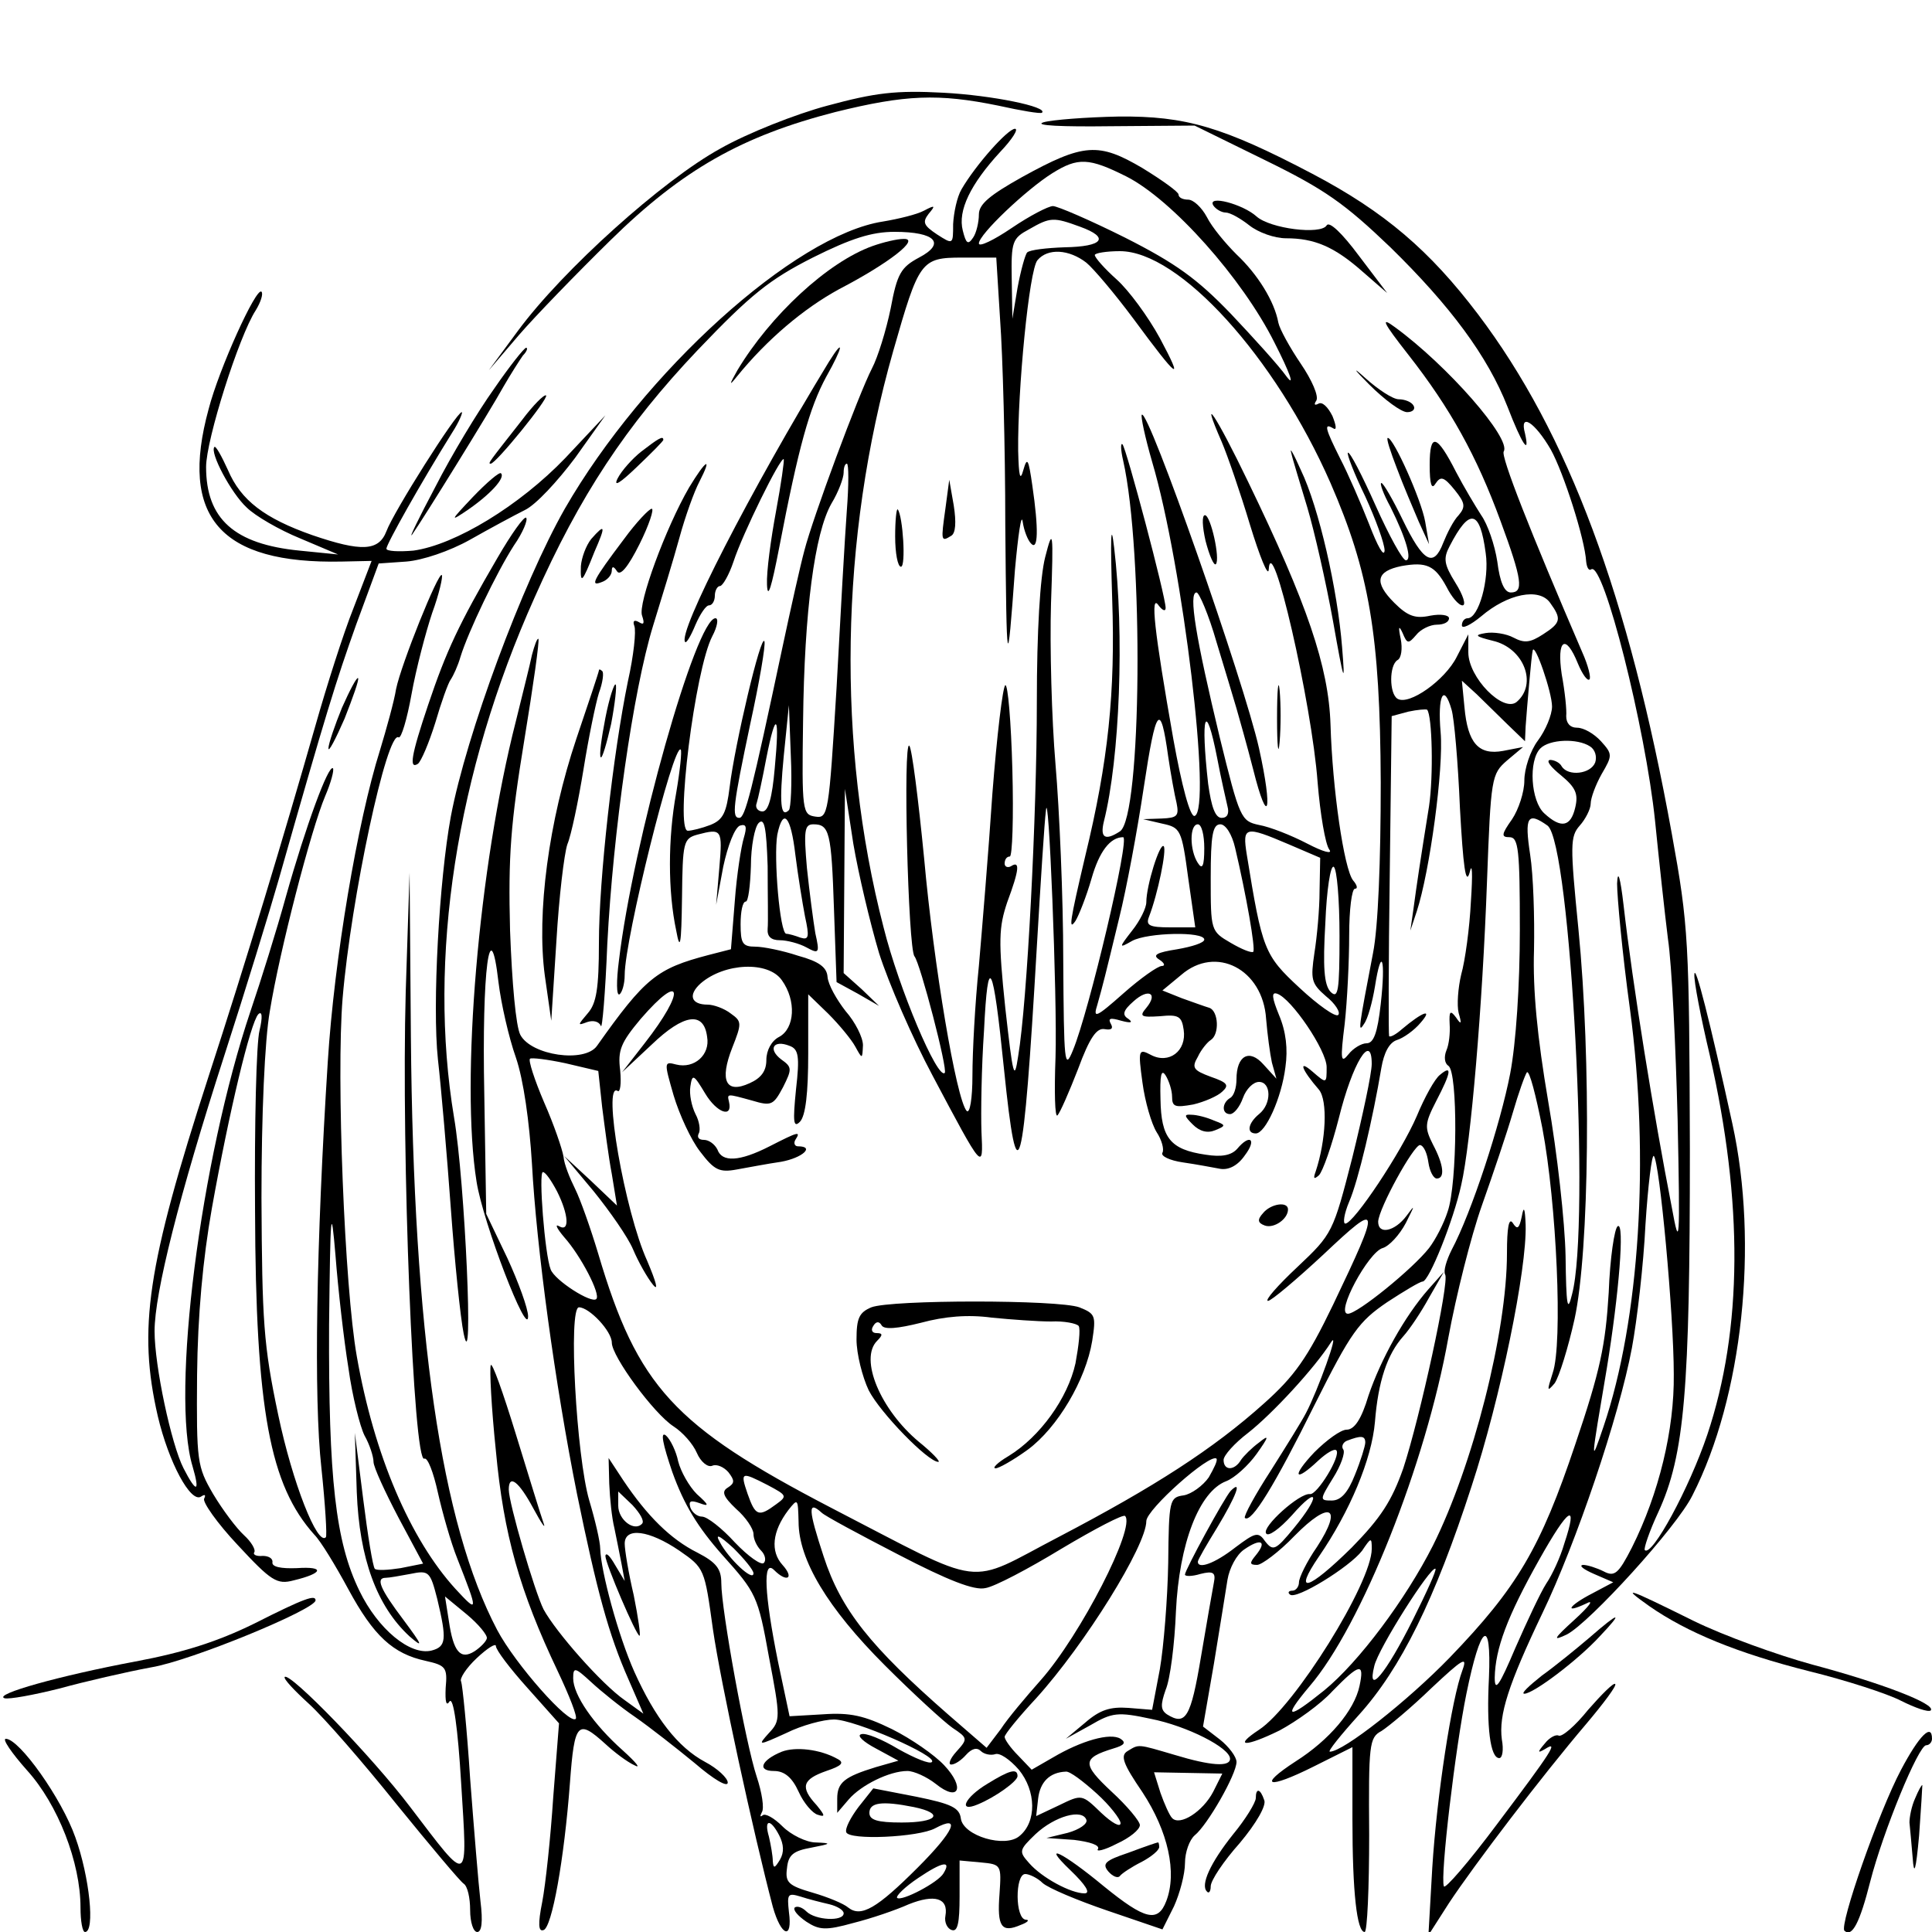 <?xml version="1.0" standalone="no"?>
<!DOCTYPE svg PUBLIC "-//W3C//DTD SVG 20010904//EN"
 "http://www.w3.org/TR/2001/REC-SVG-20010904/DTD/svg10.dtd">
<svg version="1.0" xmlns="http://www.w3.org/2000/svg"
 width="300pt" height="300pt" viewBox="0 0 300 300"
 preserveAspectRatio="xMidYMid meet">
<g transform="translate(0,300) scale(0.1,-0.1)"
fill="#000000" stroke="none">
<path d="M1285 2836 c-49 -13 -125 -43 -167 -67 -89 -49 -244 -188 -314 -283
l-45 -61 47 55 c26 30 90 96 142 147 112 110 205 162 349 199 109 27 160 29
253 10 36 -8 66 -13 68 -11 10 9 -77 27 -153 31 -74 4 -106 0 -180 -20z"/>
<path d="M1620 2810 c-15 -5 29 -7 105 -6 l130 1 110 -54 c92 -45 123 -67 194
-135 93 -91 151 -169 182 -248 22 -57 35 -77 27 -41 -9 33 15 18 40 -25 20
-36 53 -139 55 -174 1 -9 4 -15 8 -12 19 12 84 -246 99 -391 6 -60 15 -143 20
-183 6 -40 12 -166 15 -280 4 -195 3 -203 -9 -137 -28 143 -61 347 -75 470 -5
43 -9 56 -10 33 0 -20 8 -108 20 -195 31 -232 15 -483 -41 -648 -21 -62 -20
-58 5 90 19 116 28 228 17 221 -5 -3 -12 -49 -14 -103 -5 -82 -13 -121 -52
-236 -54 -161 -90 -222 -195 -331 -65 -67 -165 -146 -186 -146 -4 0 17 26 45
57 65 72 118 179 175 355 45 137 86 337 84 406 -1 27 -3 30 -6 13 -4 -19 -7
-21 -14 -10 -6 9 -9 -7 -9 -47 0 -123 -53 -330 -115 -454 -42 -83 -115 -181
-169 -225 -57 -46 -65 -44 -23 6 81 94 181 346 216 542 12 65 35 157 52 205
17 48 39 113 48 144 9 31 19 59 22 63 4 3 14 -36 24 -87 22 -116 32 -334 16
-380 -9 -28 -9 -30 3 -16 7 10 21 55 31 100 23 106 26 402 6 605 -13 131 -13
144 2 161 9 10 17 26 17 34 0 9 8 30 17 46 17 29 17 31 -1 51 -11 12 -27 21
-37 21 -11 0 -17 7 -17 18 1 9 -2 38 -7 65 -8 54 6 64 25 17 7 -17 15 -28 18
-25 3 2 -2 22 -11 42 -81 188 -127 305 -122 312 12 20 -88 134 -169 193 -23
17 -19 8 21 -43 65 -83 106 -157 143 -258 34 -92 36 -111 16 -111 -10 0 -17
16 -21 48 -4 26 -15 58 -25 72 -9 14 -27 44 -39 67 -30 59 -41 62 -41 11 0
-30 3 -39 9 -29 8 12 13 11 30 -10 16 -20 17 -26 6 -39 -8 -8 -18 -28 -24 -43
-15 -39 -31 -30 -63 36 -15 31 -30 57 -33 57 -3 0 3 -17 14 -37 25 -50 34 -83
24 -83 -5 0 -26 38 -47 85 -21 47 -40 84 -43 82 -2 -2 10 -33 27 -68 16 -35
30 -73 30 -84 -1 -11 -11 7 -24 41 -13 33 -33 79 -45 102 -23 46 -26 56 -11
47 6 -4 5 4 -1 19 -7 14 -16 23 -22 19 -6 -3 -7 -1 -3 5 4 7 -7 32 -24 57 -17
25 -33 54 -35 64 -6 33 -32 75 -65 106 -17 17 -38 42 -46 58 -8 15 -21 27 -29
27 -8 0 -15 3 -15 8 0 4 -25 22 -56 41 -68 40 -91 39 -187 -14 -50 -28 -67
-42 -67 -58 0 -12 -4 -29 -9 -36 -8 -12 -11 -9 -16 11 -8 31 12 72 58 122 19
20 29 36 23 36 -11 0 -61 -56 -83 -94 -7 -12 -12 -36 -13 -54 0 -32 0 -32 -25
-16 -21 14 -23 19 -13 32 11 13 10 14 -7 5 -11 -6 -40 -13 -64 -17 -137 -21
-372 -234 -494 -446 -66 -116 -153 -351 -177 -478 -18 -98 -29 -293 -20 -377
5 -44 14 -148 20 -231 6 -83 15 -171 20 -195 16 -77 2 237 -15 336 -41 246 3
535 125 807 70 158 142 267 253 384 83 87 112 110 179 144 60 30 92 40 127 40
64 0 80 -18 38 -40 -28 -15 -34 -25 -44 -79 -7 -34 -20 -76 -29 -93 -21 -41
-92 -232 -105 -283 -6 -22 -21 -89 -34 -150 -48 -226 -58 -265 -67 -265 -12 0
-10 18 17 146 14 64 24 122 22 128 -5 14 -46 -160 -54 -226 -5 -40 -10 -51
-30 -59 -13 -5 -29 -9 -35 -9 -20 0 11 250 38 302 8 15 10 28 5 28 -30 0 -128
-347 -150 -532 -4 -31 -4 -55 1 -52 4 3 8 16 8 30 0 56 76 361 87 350 2 -2 -1
-32 -7 -67 -13 -71 -13 -153 0 -214 6 -33 8 -23 9 51 1 86 2 92 24 98 38 10
39 8 34 -51 l-5 -58 11 59 c7 33 18 61 26 64 10 3 11 -2 6 -19 -4 -13 -11 -57
-14 -98 l-6 -75 -35 -9 c-80 -21 -98 -35 -173 -141 -19 -27 -102 -15 -119 17
-7 13 -13 81 -16 162 -3 116 1 167 22 295 14 85 24 156 22 158 -2 1 -6 -10
-10 -25 -3 -15 -15 -62 -25 -103 -58 -227 -86 -559 -61 -715 10 -64 80 -245
80 -209 0 12 -15 53 -32 90 l-33 69 -3 185 c-4 195 9 288 22 175 4 -33 16 -86
27 -117 12 -35 21 -100 25 -165 7 -130 36 -343 70 -513 31 -151 49 -218 80
-288 l23 -53 -29 21 c-36 25 -107 106 -126 141 -14 28 -54 165 -54 186 0 25
16 12 38 -29 13 -24 20 -34 16 -23 -4 11 -23 73 -43 138 -20 65 -37 113 -39
107 -2 -6 1 -66 8 -133 12 -130 37 -218 96 -342 18 -38 31 -71 28 -74 -10 -10
-94 85 -122 138 -87 165 -130 459 -134 921 l-2 255 -6 -185 c-7 -252 12 -736
29 -725 5 2 14 -21 21 -53 7 -31 20 -77 30 -102 33 -84 33 -86 -3 -47 -70 77
-126 207 -153 361 -19 107 -32 435 -22 556 13 155 69 417 87 405 4 -2 13 28
20 67 7 39 22 96 32 126 11 30 17 57 15 59 -5 6 -63 -138 -71 -177 -3 -19 -15
-62 -25 -95 -35 -111 -71 -325 -81 -483 -18 -283 -22 -523 -10 -631 6 -57 9
-106 7 -108 -13 -14 -52 85 -74 190 -23 109 -25 145 -26 337 0 129 5 245 13
290 15 93 64 282 86 334 9 21 14 40 12 43 -7 6 -42 -89 -73 -199 -14 -51 -39
-131 -55 -178 -78 -232 -124 -595 -90 -707 12 -41 6 -42 -14 -3 -19 37 -45
159 -45 213 0 59 38 210 108 427 33 102 71 226 85 275 73 257 89 308 120 395
l35 95 43 3 c25 2 67 16 99 34 30 17 69 38 85 46 17 8 51 45 78 81 l47 66 -62
-66 c-71 -74 -171 -135 -236 -144 -23 -2 -42 -1 -42 3 0 7 54 103 102 180 11
17 17 32 15 32 -8 0 -106 -155 -117 -185 -12 -31 -39 -32 -115 -6 -74 26 -111
54 -131 101 -10 22 -19 38 -21 36 -8 -8 26 -72 50 -94 13 -13 51 -35 83 -48
l59 -25 -60 6 c-101 10 -145 49 -145 130 0 42 51 203 77 243 8 13 12 26 9 29
-8 8 -66 -120 -82 -182 -46 -168 18 -241 207 -237 l46 1 -28 -73 c-16 -40 -42
-122 -59 -182 -50 -175 -108 -367 -166 -545 -96 -296 -110 -393 -79 -528 17
-72 51 -135 67 -125 6 4 8 3 5 -3 -3 -5 20 -38 52 -72 52 -56 61 -62 87 -55
46 11 49 22 5 19 -25 -1 -39 2 -38 9 1 6 -6 10 -15 10 -10 -1 -16 2 -13 6 2 4
-5 16 -16 26 -12 11 -33 39 -48 64 -25 43 -26 50 -25 185 1 93 9 180 23 259
27 151 60 288 72 301 6 6 7 -4 2 -25 -5 -19 -8 -145 -7 -280 1 -310 23 -426
92 -503 10 -10 33 -48 53 -85 39 -72 69 -100 120 -111 31 -7 34 -10 31 -42 -1
-22 1 -29 6 -21 6 8 13 -42 18 -126 10 -162 14 -160 -79 -38 -59 78 -187 210
-195 202 -2 -3 15 -21 38 -42 23 -21 84 -91 136 -156 52 -64 99 -120 104 -123
6 -4 10 -22 10 -41 0 -19 5 -34 11 -34 7 0 9 16 5 48 -3 26 -10 111 -16 190
-5 78 -12 146 -14 151 -3 4 8 21 24 36 17 16 30 24 30 19 0 -6 22 -35 49 -65
l49 -55 -9 -115 c-4 -62 -12 -136 -17 -162 -7 -35 -6 -47 2 -44 13 4 32 109
41 229 7 94 12 99 55 60 14 -13 34 -28 45 -33 11 -6 3 4 -18 23 -45 40 -77 86
-77 112 0 18 3 17 28 -6 15 -14 46 -39 68 -54 23 -16 65 -49 93 -72 29 -25 51
-38 51 -30 0 7 -16 22 -35 32 -43 23 -78 69 -110 140 -25 56 -52 156 -53 191
0 11 -8 45 -17 75 -20 68 -33 300 -16 300 16 0 51 -37 51 -55 0 -21 65 -110
96 -130 14 -9 30 -27 36 -41 6 -14 17 -23 24 -20 7 3 18 -2 25 -10 10 -13 10
-17 -1 -24 -10 -6 -7 -14 13 -33 15 -13 27 -31 27 -39 0 -8 5 -19 12 -26 6 -6
8 -15 4 -19 -4 -4 -24 10 -45 32 -20 22 -43 40 -51 40 -7 0 -15 6 -18 14 -3
10 0 12 14 7 16 -6 15 -3 -4 14 -12 12 -25 35 -29 51 -3 15 -12 34 -19 40 -9
7 -5 -13 10 -57 18 -50 39 -85 78 -129 52 -58 55 -63 72 -158 18 -94 18 -99 0
-118 -18 -20 -17 -20 27 0 24 12 58 21 74 21 32 0 162 -57 152 -66 -3 -4 -27
6 -52 20 -25 15 -51 26 -58 23 -7 -2 4 -12 23 -22 l35 -19 -35 -10 c-49 -15
-60 -24 -60 -49 l0 -22 18 21 c19 22 63 44 91 44 10 0 30 -9 44 -20 36 -29 46
-6 13 29 -15 16 -51 41 -81 56 -43 21 -65 26 -107 23 l-52 -3 -18 85 c-21 104
-24 160 -6 142 20 -20 32 -13 13 8 -19 21 -16 52 9 85 15 19 15 18 16 -18 0
-59 45 -134 134 -223 44 -44 92 -88 105 -97 24 -16 24 -17 6 -37 -10 -11 -13
-20 -8 -20 6 0 16 7 23 15 9 10 17 12 23 6 5 -5 15 -7 22 -5 7 3 23 -8 37 -24
27 -33 28 -81 1 -103 -22 -19 -87 0 -91 27 -2 17 -15 23 -69 34 l-67 13 -23
-29 c-12 -16 -21 -33 -19 -39 4 -13 112 -8 138 6 41 22 30 -4 -27 -61 -63 -63
-88 -78 -108 -62 -7 6 -31 16 -55 23 -38 11 -43 16 -40 38 2 21 10 27 38 32
31 6 32 7 7 8 -15 0 -39 12 -52 25 -13 13 -27 21 -31 17 -4 -3 -4 -1 -1 5 4 6
0 31 -8 55 -17 51 -55 259 -55 301 0 22 -8 32 -37 47 -42 21 -78 57 -115 112
l-23 35 1 -40 c1 -23 4 -53 8 -69 3 -15 8 -39 11 -55 l5 -27 -15 25 c-8 14
-14 20 -15 14 0 -12 48 -124 53 -124 2 0 -2 28 -9 63 -8 34 -14 70 -14 80 0
26 38 21 85 -11 39 -27 39 -28 52 -122 12 -83 63 -317 93 -431 13 -46 31 -52
25 -8 -3 28 -2 30 18 24 12 -4 32 -9 45 -12 12 -3 22 -9 22 -14 0 -13 -44 -11
-58 3 -6 6 -14 9 -18 6 -3 -4 5 -13 18 -22 20 -13 30 -14 73 -2 28 7 66 20 86
29 40 16 62 10 57 -18 -2 -10 3 -20 10 -22 9 -3 12 11 12 52 l0 56 33 -3 c32
-3 32 -4 29 -49 -4 -51 3 -61 33 -48 11 4 14 8 8 8 -17 1 -17 71 -1 71 6 0 19
-6 27 -14 9 -8 54 -27 101 -43 l85 -29 18 36 c9 20 17 50 17 67 0 17 7 36 15
43 20 16 65 95 65 114 0 8 -12 24 -26 35 l-26 20 17 98 c9 54 18 112 21 130 3
18 14 39 26 47 26 18 36 13 18 -9 -10 -12 -10 -15 2 -15 7 0 34 20 58 45 55
56 76 46 35 -17 -16 -23 -28 -48 -28 -55 0 -7 -5 -13 -10 -13 -6 0 -8 -3 -4
-6 9 -9 93 43 112 68 14 21 15 21 15 3 0 -53 -120 -245 -175 -281 -41 -27 -21
-27 32 -1 26 14 64 41 82 61 42 43 50 45 42 8 -8 -38 -47 -84 -99 -117 -60
-39 -44 -44 28 -8 l60 30 0 -112 c0 -114 7 -175 19 -175 4 0 7 68 7 151 -1
140 0 151 19 161 11 7 46 36 78 67 48 45 56 50 48 28 -17 -45 -40 -196 -47
-307 l-6 -105 32 50 c39 59 144 197 213 278 27 32 48 60 45 62 -2 3 -21 -16
-42 -40 -20 -25 -41 -43 -46 -40 -4 2 -14 -3 -21 -12 -12 -14 -12 -16 0 -9 22
14 11 -3 -74 -116 -44 -59 -82 -103 -83 -97 -6 15 18 216 35 299 22 108 39
121 35 25 -4 -77 2 -125 16 -125 5 0 7 13 4 29 -5 38 10 85 63 196 52 108 119
305 139 412 8 43 18 129 21 191 4 62 10 110 13 107 9 -9 31 -246 31 -339 1
-86 -23 -185 -65 -269 -21 -41 -27 -46 -44 -37 -10 5 -25 10 -32 10 -7 -1 1
-7 17 -14 l30 -13 -32 -17 c-37 -19 -46 -33 -10 -16 13 7 5 -4 -18 -25 -33
-30 -35 -34 -12 -23 35 18 171 167 195 216 78 153 103 390 62 577 -35 160 -58
250 -59 232 -1 -10 10 -67 24 -126 52 -228 51 -425 -4 -589 -28 -83 -86 -190
-97 -179 -2 2 7 29 21 59 41 89 49 190 49 563 -1 324 -2 347 -28 490 -67 370
-161 622 -301 807 -75 99 -145 159 -257 218 -139 73 -197 90 -301 89 -50 -1
-103 -5 -117 -9z m129 -84 c71 -36 180 -158 230 -258 24 -47 32 -70 19 -53
-12 17 -52 61 -87 98 -52 54 -85 78 -164 118 -54 27 -105 49 -112 49 -7 0 -36
-15 -64 -34 -28 -19 -51 -30 -51 -24 0 14 74 84 114 109 40 25 57 24 115 -5z
m-72 -78 c47 -17 36 -31 -24 -32 -28 -1 -54 -4 -58 -8 -3 -3 -10 -28 -15 -55
l-8 -48 -1 62 c-1 58 1 63 27 77 33 19 38 19 79 4z m10 -56 c11 -9 44 -48 73
-87 70 -95 79 -101 41 -30 -18 33 -48 74 -67 91 -19 17 -34 34 -34 38 0 3 18
6 39 6 92 0 241 -164 327 -360 60 -138 77 -235 78 -465 0 -122 -4 -225 -12
-265 -22 -115 -24 -126 -14 -110 6 8 13 34 17 58 10 64 17 44 9 -27 -5 -45
-11 -61 -22 -61 -8 0 -21 -8 -28 -17 -12 -15 -13 -9 -6 47 4 36 7 98 7 138 0
39 4 72 9 72 5 0 3 6 -3 13 -14 18 -32 141 -35 242 -3 90 -36 187 -128 377
-50 104 -76 142 -41 62 9 -21 29 -79 44 -129 15 -49 28 -81 29 -70 4 67 67
-207 76 -330 4 -49 12 -96 18 -104 6 -8 -9 -4 -34 9 -25 13 -58 26 -75 29 -28
6 -30 10 -61 136 -37 154 -49 225 -36 225 4 0 19 -35 31 -77 13 -43 27 -89 31
-103 4 -14 16 -56 26 -95 23 -92 31 -66 9 33 -23 103 -172 528 -182 518 -2 -2
5 -35 16 -73 48 -162 93 -541 66 -550 -7 -2 -20 47 -33 119 -30 170 -36 227
-23 208 6 -8 11 -10 11 -4 0 18 -61 248 -67 254 -3 3 -3 -8 1 -25 32 -141 29
-554 -5 -576 -23 -15 -31 -10 -25 15 25 99 32 292 16 426 -5 43 -6 15 -3 -80
5 -145 -6 -252 -42 -400 -24 -102 -26 -116 -15 -100 5 8 17 38 25 66 12 42 29
64 49 64 11 0 -53 -271 -78 -331 -13 -32 -14 -21 -15 141 0 96 -6 233 -12 303
-6 71 -9 183 -7 250 4 114 3 119 -9 72 -8 -31 -13 -115 -13 -225 0 -176 -15
-467 -29 -550 -6 -40 -8 -32 -20 75 -11 105 -10 125 3 164 19 51 20 65 6 56
-5 -3 -10 -1 -10 4 0 6 3 11 8 11 4 0 6 61 4 135 -2 75 -7 133 -11 131 -4 -3
-13 -78 -20 -168 -6 -90 -16 -210 -21 -268 -6 -58 -10 -134 -10 -170 0 -36 -4
-60 -9 -55 -16 18 -51 225 -66 392 -9 92 -19 171 -23 175 -10 10 -2 -315 8
-327 9 -11 52 -176 47 -181 -11 -11 -71 130 -95 226 -73 282 -68 604 15 895
40 140 43 145 107 145 l53 0 6 -97 c4 -54 8 -197 8 -318 2 -229 3 -235 15 -70
5 55 10 89 12 75 2 -14 8 -29 13 -34 11 -12 12 22 2 90 -6 42 -8 45 -14 24 -5
-18 -7 -10 -8 30 -1 94 17 281 30 296 16 19 49 17 76 -4z m-372 -384 c-3 -40
-10 -164 -16 -276 -12 -197 -13 -203 -33 -200 -20 3 -21 8 -19 148 2 172 18
292 44 338 11 18 19 40 19 48 0 8 2 14 5 14 3 0 3 -33 0 -72z m992 -67 c6 -41
-11 -101 -28 -101 -5 0 -9 -5 -9 -11 0 -6 13 0 30 14 41 35 90 45 107 21 18
-25 17 -31 -11 -49 -20 -13 -29 -14 -46 -5 -11 6 -31 9 -43 7 -18 -3 -17 -5
11 -12 48 -11 70 -67 37 -95 -21 -17 -75 38 -75 77 l0 28 -18 -35 c-18 -36
-74 -76 -92 -65 -13 8 -13 52 0 60 6 3 8 18 5 33 -4 19 -3 22 3 9 7 -17 9 -17
21 -3 7 9 22 16 32 16 11 0 19 4 19 10 0 5 -13 7 -29 4 -23 -5 -35 -1 -56 20
-32 32 -28 49 11 57 39 7 52 1 70 -32 8 -16 19 -29 25 -29 6 0 1 16 -11 35
-18 29 -19 38 -9 57 31 60 47 57 56 -11z m103 -238 c0 -13 -10 -37 -22 -53
-12 -16 -21 -44 -21 -62 0 -18 -9 -45 -19 -60 -17 -24 -17 -28 -4 -28 14 0 16
-20 16 -144 0 -86 -6 -176 -15 -223 -15 -78 -60 -216 -91 -274 -8 -16 -13 -33
-10 -38 7 -11 -39 -222 -65 -301 -18 -51 -35 -77 -80 -123 -68 -67 -92 -74
-51 -14 48 70 82 151 87 209 5 63 19 105 44 133 10 11 28 38 40 60 l23 40 -24
-27 c-37 -42 -74 -109 -93 -165 -11 -37 -22 -53 -34 -53 -9 0 -31 -16 -50 -35
-36 -38 -31 -48 6 -13 13 12 25 19 28 16 8 -8 -30 -70 -41 -68 -16 2 -75 -51
-68 -61 3 -6 21 7 40 28 42 48 45 31 3 -20 -28 -34 -32 -36 -44 -21 -11 16
-15 15 -47 -9 -32 -25 -58 -34 -58 -22 0 3 14 27 30 53 29 48 40 76 21 57 -10
-11 -71 -123 -71 -130 0 -3 11 -3 24 1 20 5 24 2 21 -13 -2 -10 -11 -62 -20
-115 -16 -96 -24 -108 -53 -90 -10 7 -10 15 -2 38 7 16 14 71 16 122 5 105 36
186 78 202 13 5 34 24 47 42 20 28 20 31 4 18 -11 -8 -24 -21 -28 -27 -10 -17
-27 -17 -27 0 0 7 17 26 38 42 37 29 103 100 129 141 14 21 -21 -76 -39 -110
-6 -12 -31 -52 -55 -90 -24 -37 -42 -70 -40 -73 10 -9 47 52 108 175 57 114
69 130 113 160 26 17 51 32 55 32 10 0 48 95 60 150 15 65 33 278 40 471 6
162 7 167 31 188 l25 21 -31 -6 c-38 -7 -55 12 -60 68 l-4 41 23 -21 c12 -12
34 -33 48 -47 l27 -26 1 23 c2 28 9 111 11 118 3 13 30 -65 30 -87z m-156 -5
c4 -13 10 -81 13 -153 5 -90 9 -121 15 -100 4 18 5 -1 2 -45 -2 -41 -9 -92
-15 -113 -5 -21 -7 -48 -4 -60 5 -17 4 -19 -4 -7 -9 12 -11 10 -10 -10 1 -14
-1 -32 -5 -41 -4 -10 -3 -20 3 -24 15 -9 14 -183 -1 -226 -6 -19 -19 -44 -29
-57 -25 -32 -111 -102 -126 -102 -20 0 32 96 54 102 10 3 26 20 36 39 14 28
15 30 1 11 -18 -24 -44 -30 -44 -9 1 21 55 119 65 119 6 -1 11 -13 13 -27 2
-14 8 -25 13 -25 13 0 11 21 -6 53 -13 26 -13 32 5 67 24 46 25 57 6 41 -8 -6
-24 -35 -36 -64 -24 -56 -98 -167 -111 -167 -4 0 -2 15 6 34 14 32 37 130 50
208 4 23 12 39 24 43 10 3 27 15 37 27 20 23 3 17 -29 -10 -9 -8 -18 -13 -20
-11 -1 2 -1 115 1 251 l3 246 26 7 c14 3 27 4 29 3 8 -9 10 -103 3 -150 -14
-87 -19 -121 -24 -158 l-5 -35 10 30 c20 61 42 222 37 278 -5 57 5 77 17 35z
m-1029 -156 c-13 -13 -15 11 -8 84 l8 79 3 -79 c2 -43 0 -81 -3 -84z m589 83
c4 -27 10 -60 13 -72 4 -20 1 -23 -23 -24 l-29 -1 30 -7 c28 -6 30 -9 40 -84
l11 -77 -39 0 c-32 0 -38 3 -33 16 14 36 28 105 23 110 -6 6 -27 -61 -27 -87
0 -9 -10 -29 -22 -44 -21 -27 -21 -28 0 -16 24 13 112 15 112 2 0 -5 -19 -11
-42 -15 -32 -5 -39 -9 -28 -16 8 -5 10 -10 4 -10 -6 0 -33 -19 -59 -42 -44
-39 -48 -40 -41 -18 9 32 11 40 34 135 11 44 28 135 38 202 19 126 26 135 38
48z m-611 -18 c-4 -46 -10 -67 -19 -67 -7 0 -12 6 -9 13 2 6 9 38 15 70 15 76
21 68 13 -16z m687 16 c6 -32 14 -66 16 -75 3 -11 0 -18 -9 -18 -10 0 -16 17
-21 53 -12 107 -4 132 14 40z m579 18 c8 -5 11 -16 8 -25 -7 -18 -42 -22 -52
-6 -3 6 -12 10 -18 10 -7 -1 1 -11 17 -24 23 -19 27 -29 22 -50 -7 -30 -22
-33 -48 -9 -21 19 -25 82 -6 101 14 14 57 16 77 3z m-1104 -321 c15 -47 52
-132 83 -190 79 -149 79 -149 76 -87 -1 29 0 99 4 157 6 123 14 108 31 -60 21
-205 30 -172 51 190 6 102 12 196 14 210 4 53 18 -290 15 -382 -2 -53 -1 -94
3 -90 4 4 18 36 32 72 18 49 29 64 41 62 11 -2 14 1 10 8 -5 9 -1 10 16 5 15
-4 19 -3 11 3 -10 6 -8 13 8 27 23 21 39 13 20 -10 -11 -13 -9 -15 21 -13 29
3 34 0 37 -21 5 -33 -23 -54 -51 -39 -19 10 -20 8 -13 -43 4 -30 14 -64 22
-77 8 -12 12 -27 9 -32 -3 -5 11 -12 32 -15 21 -3 47 -8 58 -10 13 -2 27 5 38
21 19 25 8 34 -12 10 -9 -10 -24 -13 -49 -9 -55 8 -69 26 -70 86 -1 37 1 48 8
37 5 -8 10 -23 10 -33 0 -16 5 -17 33 -12 17 4 38 13 45 20 11 10 8 14 -18 23
-27 10 -30 14 -20 31 5 11 15 23 20 26 14 9 12 45 -2 50 -7 2 -26 9 -43 15
l-30 12 29 24 c54 47 127 9 132 -68 2 -24 6 -54 9 -68 l7 -25 -20 22 c-22 25
-42 14 -42 -23 0 -13 -4 -26 -10 -29 -13 -8 -13 -25 0 -25 6 0 15 11 20 25 5
14 16 25 25 25 19 0 20 -34 0 -50 -17 -14 -20 -30 -5 -30 15 0 40 55 46 103 4
28 1 55 -10 81 -11 27 -12 36 -3 33 22 -7 77 -88 77 -114 0 -26 0 -26 -22 -7
-23 20 -17 3 10 -28 14 -17 11 -79 -5 -127 -4 -11 -3 -13 5 -6 6 6 20 46 31
89 21 85 51 134 51 84 0 -15 -14 -80 -30 -145 -30 -117 -31 -119 -85 -170 -31
-29 -52 -53 -46 -53 5 0 44 33 86 72 89 84 90 79 15 -78 -40 -83 -60 -111
-107 -153 -79 -71 -171 -130 -318 -207 -148 -77 -109 -82 -355 45 -244 127
-300 188 -361 394 -12 40 -28 85 -36 101 -8 16 -17 38 -18 50 -2 12 -15 50
-30 84 -15 35 -25 66 -22 68 2 2 27 -1 55 -7 l51 -12 6 -56 c4 -31 10 -78 15
-104 l8 -49 -41 39 -41 38 46 -55 c25 -31 53 -71 61 -90 8 -19 22 -44 31 -55
9 -11 5 4 -9 37 -35 77 -70 279 -46 264 4 -3 6 11 4 32 -4 31 1 43 32 80 65
75 70 44 6 -38 l-35 -45 46 43 c50 48 81 52 86 12 5 -28 -20 -50 -48 -43 -19
5 -19 4 -4 -48 9 -30 27 -69 41 -87 22 -29 30 -33 57 -28 17 3 48 9 69 12 33
6 53 24 26 24 -5 0 -7 5 -4 10 9 14 5 13 -40 -10 -47 -24 -74 -25 -81 -5 -4 8
-13 15 -21 15 -8 0 -11 4 -8 10 3 5 1 19 -5 30 -6 12 -10 31 -8 43 3 20 5 19
23 -11 18 -30 43 -39 37 -13 -3 13 -4 13 36 2 30 -9 33 -7 48 21 14 28 14 31
-3 43 -21 16 -12 31 13 21 14 -5 16 -16 10 -68 -5 -50 -4 -60 6 -50 9 9 13 45
13 106 l0 92 31 -30 c17 -17 36 -40 42 -51 11 -20 11 -20 12 2 0 12 -12 36
-27 53 -14 18 -27 41 -28 53 -1 15 -13 24 -46 33 -24 8 -54 14 -66 14 -20 0
-23 5 -23 35 0 19 3 35 8 35 4 0 7 25 8 55 0 31 6 61 12 67 9 9 12 -7 14 -67
0 -44 1 -88 0 -97 -1 -12 5 -18 19 -18 11 0 30 -5 41 -11 20 -11 21 -9 14 22
-3 18 -9 63 -13 101 -5 58 -4 68 10 68 25 0 28 -12 32 -132 l4 -113 33 -18 33
-19 -27 26 -28 25 1 143 1 143 13 -85 c8 -47 26 -123 40 -170z m-130 153 c4
-32 11 -75 15 -96 7 -32 6 -37 -7 -33 -8 3 -18 6 -22 6 -10 0 -20 119 -14 154
9 43 21 29 28 -31z m1168 45 c36 -27 67 -621 38 -728 -7 -29 -9 -19 -10 60 -1
52 -13 160 -27 240 -17 100 -24 173 -22 235 1 50 -1 116 -6 148 -9 59 -4 67
27 45z m-533 -35 c0 -28 -3 -34 -10 -23 -13 20 -13 60 0 60 6 0 10 -17 10 -37z
m48 0 c17 -72 32 -157 28 -161 -3 -2 -18 4 -35 14 -31 18 -31 19 -31 101 0 66
3 83 15 83 8 0 18 -15 23 -37z m83 6 l49 -21 -1 -52 c0 -28 -4 -71 -8 -96 -6
-41 -5 -47 18 -67 14 -11 23 -25 19 -29 -4 -4 -31 15 -60 42 -55 51 -58 59
-82 207 -7 44 -3 45 65 16z m79 -142 c0 -86 -2 -99 -14 -87 -10 11 -12 38 -8
107 2 51 8 90 13 87 5 -3 9 -51 9 -107z m-866 -69 c23 -32 20 -75 -4 -88 -12
-6 -20 -21 -20 -36 0 -17 -8 -28 -26 -36 -37 -17 -47 4 -27 55 15 38 15 41 -2
53 -10 8 -27 14 -36 14 -26 0 -31 15 -11 33 37 32 105 35 126 5z m-349 -328
c18 -36 20 -64 3 -54 -7 4 -3 -4 8 -17 26 -29 57 -89 50 -96 -7 -8 -65 29 -71
46 -9 23 -19 151 -12 151 4 0 13 -13 22 -30z m-324 -274 c6 -44 18 -91 25
-105 8 -14 14 -33 14 -41 0 -8 18 -47 39 -87 l38 -71 -35 -7 c-19 -3 -37 -4
-40 -1 -3 3 -11 52 -18 108 l-13 103 3 -92 c4 -103 31 -177 82 -224 22 -19 20
-14 -9 25 -37 49 -44 66 -28 66 5 0 22 3 38 6 29 6 31 4 42 -39 15 -63 14 -74
-9 -80 -33 -8 -83 33 -112 93 -37 76 -48 174 -47 413 2 177 3 190 10 107 4
-52 13 -131 20 -174z m1579 -116 c0 -5 -7 -28 -16 -50 -11 -28 -22 -40 -36
-40 -19 0 -19 1 2 35 12 19 19 39 16 44 -4 5 0 12 6 14 21 8 28 8 28 -3z
m-243 -54 c-9 -13 -27 -26 -39 -28 -22 -3 -23 -7 -24 -105 -1 -56 -7 -130 -13
-165 l-12 -63 -37 3 c-28 2 -44 -3 -67 -23 l-30 -25 38 21 c34 20 43 21 94 10
56 -11 123 -45 123 -62 0 -13 -30 -11 -86 6 -58 17 -55 17 -73 6 -12 -7 -7
-20 23 -64 40 -61 54 -125 37 -169 -13 -34 -33 -29 -97 23 -64 53 -99 70 -52
25 24 -23 32 -36 22 -36 -21 0 -66 24 -86 47 -16 18 -16 20 10 45 30 28 73 40
79 22 2 -6 -11 -15 -29 -20 l-33 -8 43 -3 c24 -3 40 -8 37 -14 -4 -5 10 -2 29
8 20 9 36 22 36 29 0 6 -20 30 -44 52 -46 43 -46 52 3 67 17 5 20 9 11 15 -16
10 -61 -3 -105 -29 l-33 -19 -21 22 c-12 12 -21 25 -21 29 0 4 22 31 49 60 76
84 171 237 171 275 0 18 99 106 109 97 2 -3 -4 -15 -12 -29z m-685 -12 c30
-16 31 -17 13 -30 -27 -20 -32 -18 -44 16 -12 35 -10 35 31 14z m-195 -60
c-12 -13 -37 6 -37 28 l0 22 22 -21 c12 -13 19 -25 15 -29z m279 17 c5 -5 59
-34 119 -65 77 -40 118 -56 135 -52 14 2 67 30 118 61 52 31 96 54 99 51 17
-17 -69 -185 -131 -255 -23 -26 -51 -59 -62 -76 l-22 -29 -60 52 c-120 105
-166 162 -193 245 -24 73 -25 88 -3 68z m1153 -48 c-6 -21 -19 -49 -28 -62 -9
-14 -30 -59 -48 -100 -25 -59 -32 -69 -32 -46 1 45 19 94 69 183 46 82 61 91
39 25z m-1259 -46 c0 -14 -39 23 -52 48 -8 14 -2 12 21 -9 17 -17 31 -34 31
-39z m1024 -72 c-42 -84 -72 -120 -60 -72 6 27 88 156 95 151 2 -2 -14 -37
-35 -79z m-1438 -29 c-1 -5 -10 -14 -19 -20 -22 -14 -33 -1 -40 47 l-6 38 34
-28 c18 -15 32 -32 31 -37z m947 -241 c20 -18 37 -40 37 -46 0 -7 -13 0 -30
16 -30 29 -30 29 -65 12 l-36 -17 3 27 c3 26 18 41 43 42 6 1 27 -15 48 -34z
m181 3 c-16 -31 -52 -54 -64 -41 -4 4 -12 22 -18 39 l-10 32 53 -1 53 -1 -14
-28z m-465 -24 c48 -10 37 -24 -19 -24 -38 0 -50 4 -50 15 0 16 19 19 69 9z
m-209 -44 c7 -14 8 -26 1 -38 -8 -13 -10 -14 -11 -2 0 8 -3 25 -6 38 -8 27 2
29 16 2z m255 -59 c-8 -14 -65 -44 -72 -38 -2 3 12 17 33 31 37 25 52 28 39 7z"/>
<path d="M2005 2297 c2 -10 14 -48 25 -85 11 -37 29 -116 40 -177 17 -96 19
-101 14 -40 -7 89 -36 217 -64 275 -11 25 -18 37 -15 27z"/>
<path d="M1468 2210 c-7 -50 -7 -52 9 -42 7 4 8 21 4 47 l-7 40 -6 -45z"/>
<path d="M1390 2167 c0 -26 4 -47 9 -47 8 0 3 79 -5 89 -2 2 -4 -17 -4 -42z"/>
<path d="M1872 2160 c6 -23 13 -39 16 -36 7 8 -8 76 -17 76 -5 0 -4 -18 1 -40z"/>
<path d="M1983 1885 c0 -44 2 -61 4 -37 2 23 2 59 0 80 -2 20 -4 1 -4 -43z"/>
<path d="M1852 1254 c11 -11 23 -14 35 -9 17 7 17 8 -2 15 -11 5 -27 9 -35 9
-12 1 -11 -2 2 -15z"/>
<path d="M1961 1116 c-9 -10 -8 -15 3 -19 14 -5 36 10 36 25 0 13 -27 9 -39
-6z"/>
<path d="M1353 970 c-19 -8 -23 -17 -23 -50 0 -22 9 -58 19 -79 18 -35 92
-111 108 -111 4 0 -9 14 -30 31 -60 50 -93 129 -65 157 9 9 9 12 -1 12 -7 0
-9 5 -5 11 4 7 9 8 13 1 4 -7 25 -5 61 4 37 10 73 13 110 8 30 -3 72 -6 92 -6
20 1 40 -3 43 -7 3 -5 0 -31 -5 -58 -12 -54 -55 -114 -104 -144 -17 -10 -26
-19 -20 -19 5 0 28 13 50 29 46 34 90 108 100 169 6 39 5 42 -20 52 -33 12
-292 12 -323 0z"/>
<path d="M1752 123 c-36 -12 -41 -17 -31 -29 7 -8 15 -11 18 -7 3 4 18 14 34
22 15 8 27 18 27 23 0 4 -1 8 -2 7 -2 0 -22 -7 -46 -16z"/>
<path d="M1884 2681 c4 -6 13 -11 19 -11 7 0 23 -9 37 -20 14 -11 39 -20 57
-20 44 0 75 -13 119 -52 l38 -33 -44 58 c-26 35 -46 54 -50 47 -9 -15 -88 -5
-109 14 -21 19 -77 34 -67 17z"/>
<path d="M1355 2618 c-70 -25 -159 -108 -210 -193 -13 -23 -13 -25 -1 -10 47
58 104 106 159 136 77 40 127 79 100 78 -10 0 -31 -5 -48 -11z"/>
<path d="M767 2396 c-25 -35 -66 -103 -91 -152 -26 -49 -42 -82 -36 -74 17 24
121 192 142 230 11 19 25 41 30 48 6 6 8 12 5 12 -3 0 -26 -29 -50 -64z"/>
<path d="M1287 2438 c-120 -197 -236 -422 -223 -435 2 -2 9 10 16 27 7 16 16
30 21 30 5 0 9 7 9 15 0 8 4 15 8 15 4 0 14 17 21 38 14 43 73 163 78 159 1
-2 -4 -38 -12 -81 -8 -43 -15 -94 -14 -114 1 -24 7 -4 19 58 30 156 47 217 73
265 26 46 29 63 4 23z"/>
<path d="M2126 2403 c24 -24 50 -43 59 -43 9 0 13 5 10 10 -3 6 -14 10 -23 10
-9 0 -32 15 -52 33 -21 19 -18 14 6 -10z"/>
<path d="M810 2347 c-51 -65 -53 -67 -48 -67 8 0 90 101 86 106 -3 2 -20 -15
-38 -39z"/>
<path d="M996 2299 c-14 -11 -31 -30 -37 -42 -7 -14 4 -7 30 18 22 21 41 40
41 42 0 7 -8 2 -34 -18z"/>
<path d="M2169 2273 c10 -27 26 -64 34 -83 l16 -35 -6 35 c-6 34 -49 130 -58
130 -3 0 4 -21 14 -47z"/>
<path d="M1070 2243 c-36 -62 -80 -181 -73 -199 4 -12 3 -15 -5 -10 -7 4 -10
2 -7 -6 3 -8 -1 -46 -10 -86 -23 -112 -45 -307 -45 -406 0 -71 -4 -94 -17
-109 -16 -19 -17 -20 -1 -14 9 3 18 1 21 -6 2 -7 7 51 10 127 9 174 40 393 71
494 13 42 32 104 41 137 9 33 23 72 31 87 21 41 10 34 -16 -9z"/>
<path d="M734 2228 c-35 -37 -36 -39 -8 -20 35 24 59 50 52 57 -2 3 -22 -14
-44 -37z"/>
<path d="M969 2163 c-49 -65 -53 -74 -35 -67 9 3 16 11 16 18 0 7 3 7 8 -1 5
-8 17 6 35 42 15 30 23 55 19 55 -4 0 -24 -21 -43 -47z"/>
<path d="M772 2133 c-60 -103 -79 -144 -107 -227 -27 -80 -30 -101 -16 -92 5
4 17 32 27 64 9 31 20 62 24 67 4 6 11 21 15 35 12 39 56 131 83 173 14 20 22
40 19 43 -3 3 -23 -25 -45 -63z"/>
<path d="M918 2163 c-8 -10 -15 -29 -16 -42 -1 -29 2 -26 21 22 18 41 17 45
-5 20z"/>
<path d="M930 1959 c0 -2 -16 -50 -35 -106 -43 -128 -62 -271 -49 -368 l10
-70 8 124 c4 68 12 135 17 150 6 14 17 67 25 116 8 50 19 103 24 119 6 16 8
32 5 34 -3 3 -5 3 -5 1z"/>
<path d="M531 1901 c-11 -27 -21 -56 -21 -63 0 -7 11 14 25 46 13 33 23 61 21
63 -2 2 -13 -19 -25 -46z"/>
<path d="M940 1885 c-6 -31 -10 -59 -7 -61 2 -2 9 21 16 52 6 32 9 59 7 61 -2
3 -10 -21 -16 -52z"/>
<path d="M2561 506 c59 -41 137 -73 248 -101 57 -14 122 -35 143 -46 22 -11
42 -18 46 -15 9 10 -78 43 -183 71 -55 15 -138 45 -185 68 -105 52 -114 55
-69 23z"/>
<path d="M395 479 c-57 -28 -110 -45 -185 -59 -117 -22 -221 -51 -203 -57 7
-2 45 5 85 15 40 11 105 26 143 33 61 10 255 90 255 104 0 9 -16 4 -95 -36z"/>
<path d="M2468 457 c-20 -17 -53 -44 -74 -59 -20 -16 -33 -28 -27 -28 14 0 83
52 117 89 38 40 31 39 -16 -2z"/>
<path d="M2952 252 c-35 -66 -96 -241 -88 -250 12 -11 24 13 40 76 20 78 75
212 87 212 5 0 9 5 9 10 0 25 -20 5 -48 -48z"/>
<path d="M42 251 c48 -53 83 -143 83 -213 0 -21 3 -38 7 -38 16 0 7 86 -15
147 -21 60 -87 153 -108 153 -6 0 9 -22 33 -49z"/>
<path d="M1214 280 c-32 -13 -39 -30 -12 -30 16 0 28 -10 38 -32 8 -18 22 -34
30 -36 12 -4 11 -1 -2 15 -26 28 -22 40 15 53 24 8 29 13 17 19 -27 15 -65 19
-86 11z"/>
<path d="M1533 230 c-35 -21 -46 -45 -15 -32 27 11 62 36 62 44 0 13 -13 9
-47 -12z"/>
<path d="M2974 208 c-6 -13 -9 -30 -9 -38 1 -8 3 -33 5 -55 2 -29 5 -20 10 35
3 41 5 76 5 78 -1 1 -6 -8 -11 -20z"/>
<path d="M1950 208 c0 -7 -16 -33 -35 -56 -36 -45 -51 -79 -41 -89 3 -4 6 0 6
8 0 9 20 39 45 67 26 31 42 59 38 67 -6 18 -13 19 -13 3z"/>
</g>
</svg>

